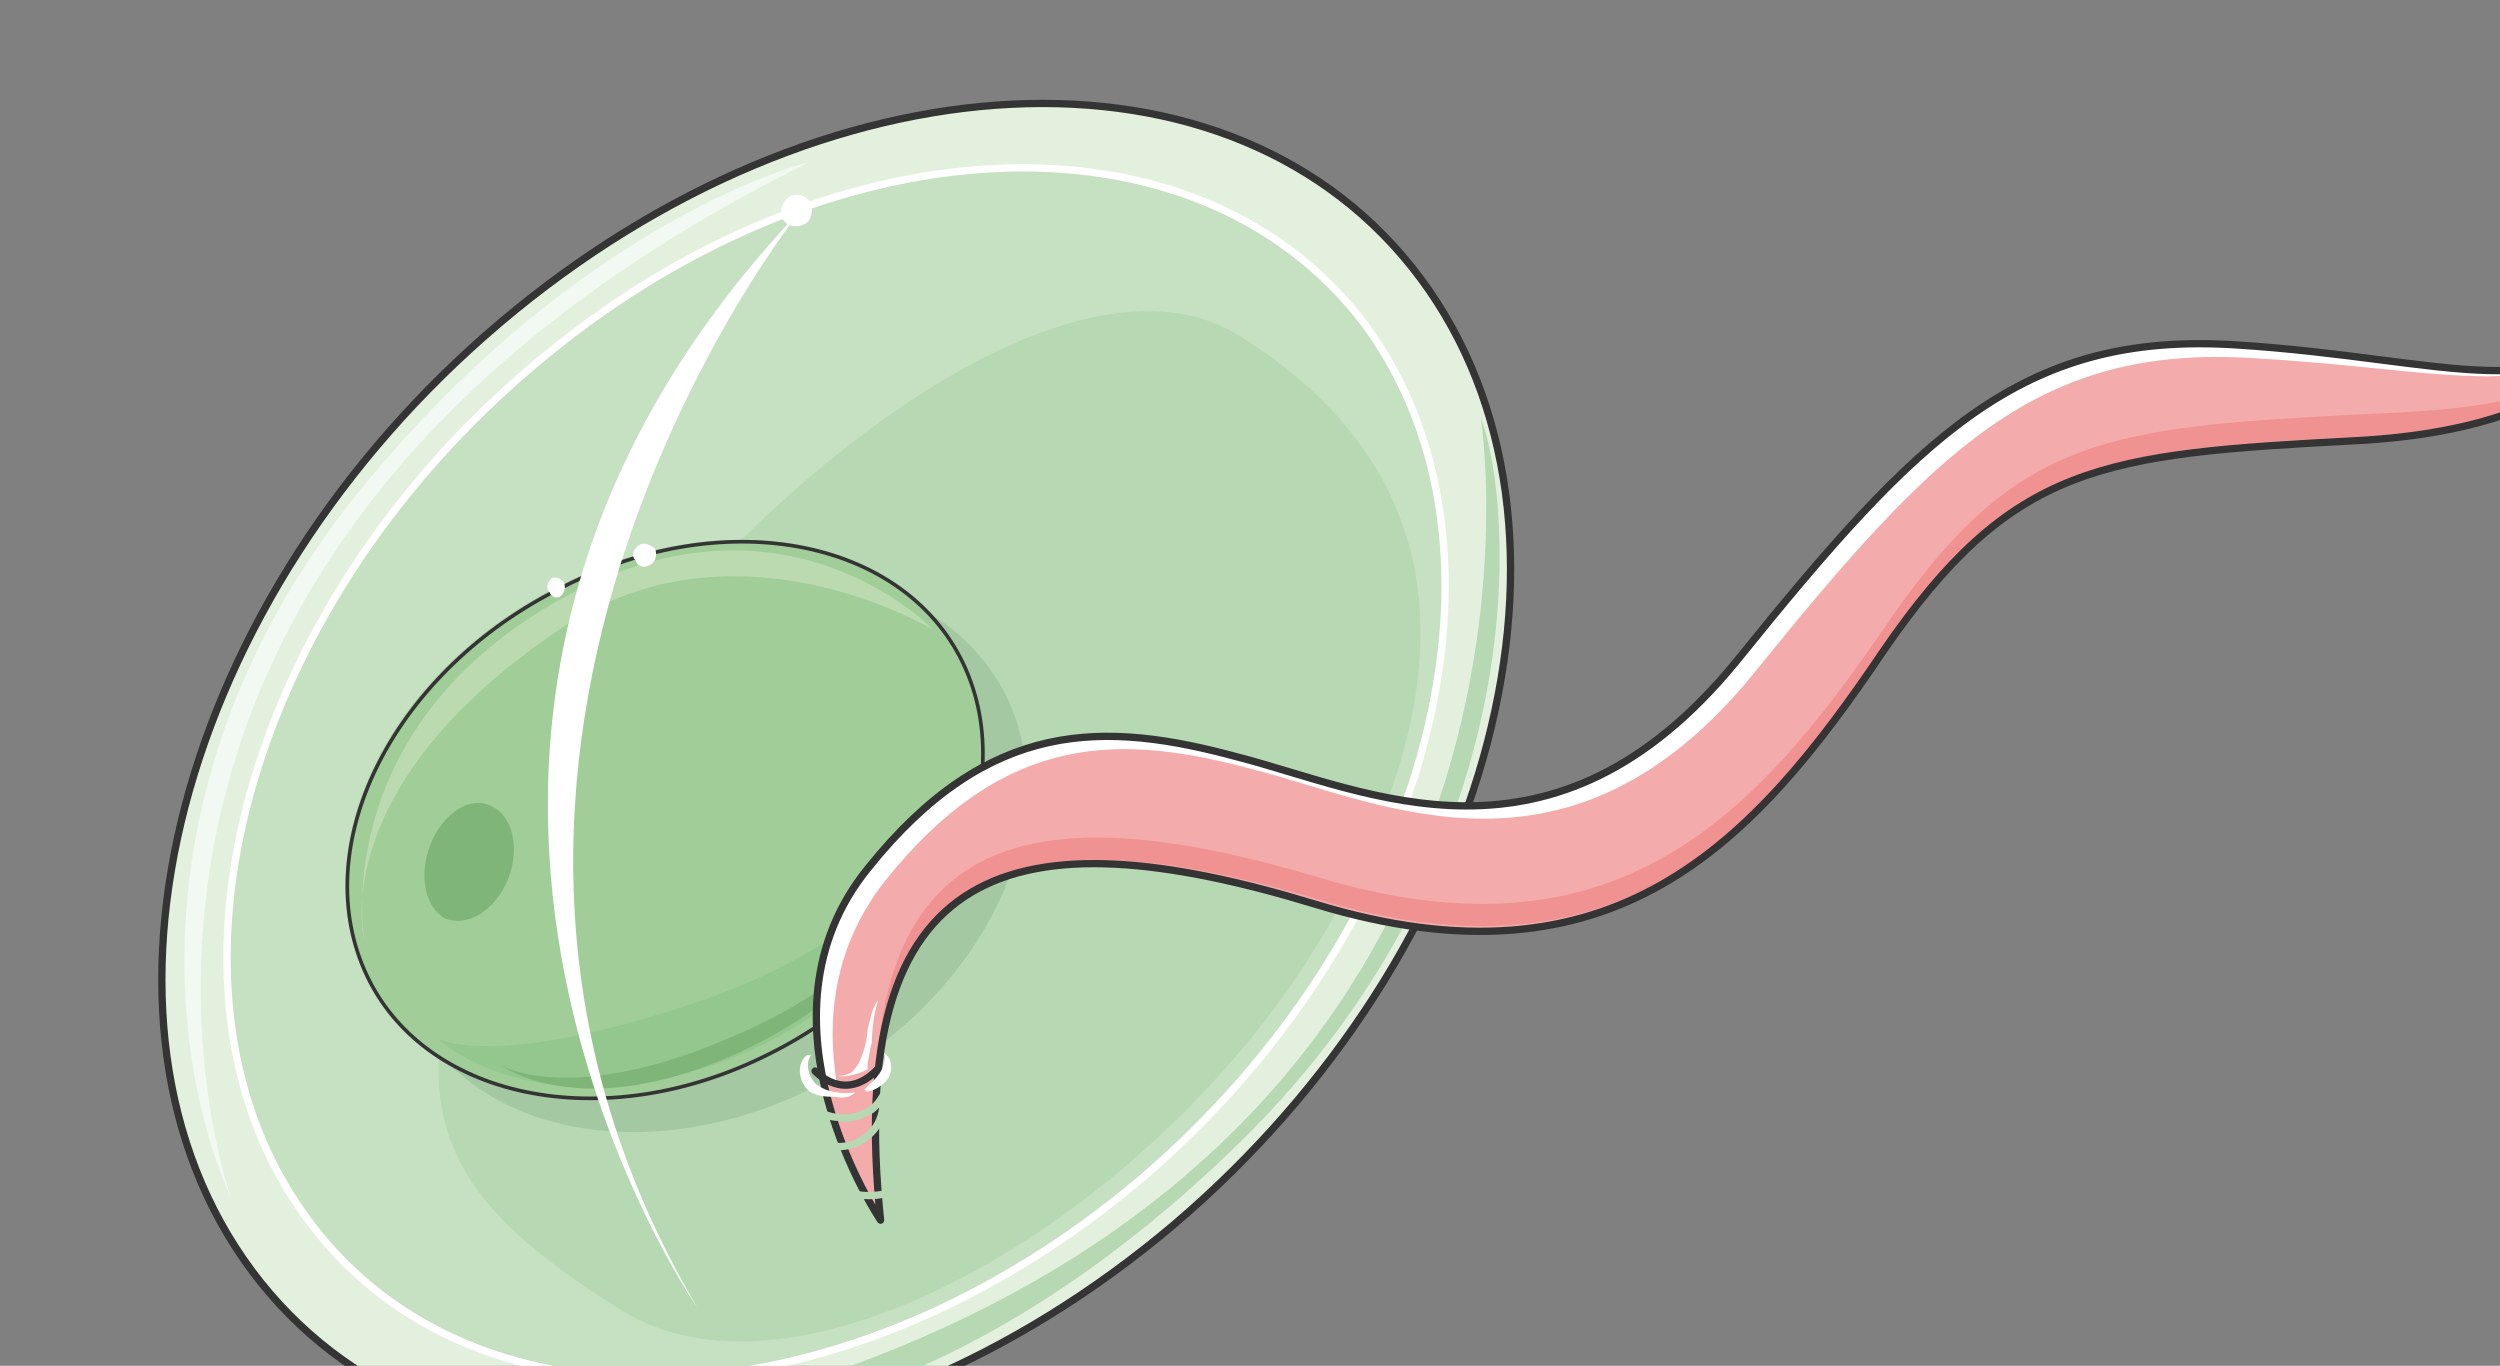 <svg xmlns="http://www.w3.org/2000/svg" version="1.0" viewBox="0 0 219.099 119.698"><rect x="0" y="0" width="219.099" height="119.698" fill="#808080" stroke="none"/><defs><clipPath clipPathUnits="userSpaceOnUse" id="a"><path d="M13.192 8.075h218.827v119.768H13.192z"/></clipPath></defs><path clip-path="url(#a)" d="M124.485 24.385c16.27 21.847 6.596 58.925-21.567 82.91-28.343 24.005-64.561 25.944-80.831 4.097-16.29-21.846-6.596-59.104 21.746-83.11 28.363-24.005 64.381-25.764 80.652-3.897z" fill="#e4f0de" fill-rule="evenodd"/><path clip-path="url(#a)" d="M119.568 28.363c14.63 19.728 5.856 53.308-19.589 74.974-25.644 21.687-58.224 23.426-72.875 3.718-14.831-19.728-6.037-53.308 19.588-74.974 25.464-21.667 58.045-23.246 72.876-3.718z" fill="#c6e0c2" fill-rule="evenodd"/><path d="M108.794 29.542c16.47 10.354 21.407 26.964 7.875 51.17-13.551 24.224-45.932 44.532-62.402 33.998-16.47-10.353-21.607-18.948-8.055-43.173 13.352-24.226 46.292-52.549 62.582-41.995z" fill="#b6d8b2" fill-rule="evenodd"/><path clip-path="url(#a)" d="M124.485 24.385c16.27 21.847 6.596 58.925-21.567 82.91-28.343 24.005-64.561 25.944-80.831 4.097-16.29-21.846-6.596-59.104 21.746-83.11 28.363-24.005 64.381-25.764 80.652-3.897" fill="none" stroke="#343434" stroke-width=".64" stroke-miterlimit="8"/><path clip-path="url(#a)" d="M119.568 28.363c14.63 19.728 5.856 53.308-19.589 74.974-25.644 21.687-58.224 23.426-72.875 3.718-14.831-19.728-6.037-53.308 19.588-74.974 25.464-21.667 58.045-23.246 72.876-3.718" fill="none" stroke="#fff" stroke-width=".64" stroke-miterlimit="8"/><path d="M88.486 61.623c4.937 11.333-2.918 26.364-17.39 33.78-14.63 7.215-30.38 3.897-35.318-7.416-4.957-11.333 2.739-26.364 17.21-33.78 14.631-7.235 30.381-3.897 35.498 7.416z" fill="#a4c9a2" fill-rule="evenodd"/><path d="M84.489 58.505c4.937 11.333-2.918 26.364-17.39 33.78-14.45 7.215-30.381 3.897-35.318-7.416-4.957-11.334 2.738-26.364 17.39-33.58 14.45-7.436 30.2-4.098 35.318 7.216z" fill="#a1cd98" fill-rule="evenodd"/><path d="M31.94 82.47s-3.297-18.129 16.67-29.662c19.968-11.513 33.14 2.359 33.14 2.359s-17.21-10.354-32.42-.2C28.263 69.018 31.94 82.47 31.94 82.47z" fill="#bbdab0" fill-rule="evenodd"/><path d="M38.417 91.065s7.695 7.395 23.266 2.538c15.39-4.877 22.166-17.53 22.706-22.806 0 0-5.477 10.913-23.066 16.95-17.77 6.056-22.906 3.318-22.906 3.318z" fill="#93c78e" fill-rule="evenodd"/><path d="M43.933 93.383s6.956 5.237 20.868-1.159C78.892 85.808 83.27 74.155 83.27 74.155s-4.198 10.294-18.65 16.51c-14.45 6.416-20.687 2.718-20.687 2.718z" fill="#80b579" fill-rule="evenodd"/><path d="M84.649 58.664c4.937 11.334-2.739 26.564-17.39 33.78-14.451 7.216-30.381 3.898-35.318-7.416-4.957-11.333 2.738-26.364 17.39-33.58 14.45-7.435 30.38-4.097 35.318 7.216" fill="none" stroke="#343434" stroke-width=".32" stroke-miterlimit="8"/><path clip-path="url(#a)" d="M70.957 14.191S51.209 18.89 31.621 42.874c-19.388 23.806-17.19 49.17-11.333 62.222 0 0-20.328-55.786 50.669-90.905z" fill="#f2f8f2" fill-rule="evenodd"/><path clip-path="url(#a)" d="M56.806 124.844s22.506 3.118 50.489-23.405c27.983-26.345 25.245-57.745 22.486-64.781 0 0 10.974 69.658-72.975 88.186z" fill="#b6d8b2" fill-rule="evenodd"/><path d="M70.237 18.349S32.121 65.7 61.123 114.61c0 0-34.859-50.07 9.114-96.262z" fill="#fff" fill-rule="evenodd"/><path d="M57.425 48.11c.18.58 0 1.16-.4 1.36-.58.38-1.159.2-1.339-.38-.4-.4-.2-.98.38-1.359.38-.2.96 0 1.36.38zm-7.995 2.979c.18.4 0 1-.36 1.2-.38.2-.74 0-.92-.4-.379-.4-.18-.8.18-1.2.36-.2.92 0 1.1.4zM71.097 17.83c.18.599 0 1.598-.58 1.798-.76.4-1.519.2-1.899-.4-.38-.8 0-1.599.58-1.998.76-.4 1.52 0 1.899.6z" fill="#fff" fill-rule="evenodd"/><path d="M44.533 77.033c-1.1 2.699-3.478 4.238-5.497 3.478-1.819-.98-2.378-3.877-1.279-6.576 1.1-2.698 3.478-4.257 5.297-3.278 1.839.76 2.558 3.658 1.479 6.376z" fill="#80b579" fill-rule="evenodd"/><path d="M77.173 106.935s-11.893-17.57-1.1-30.841c10.614-13.272 20.868-12.872 32.381-9.754 11.353 2.918 27.624 11.313 43.734-8.395 15.91-19.728 24.885-28.903 43.713-27.723 18.849 1.179 28.543 6.056 35.119-3.718 0 0-1.999 10.933-24.505 12.113-22.327 1.179-30.182 1.958-41.535 18.548-11.333 16.79-23.586 30.062-49.75 22.067-26.344-8.015-41.335-3.918-38.057 27.703z" fill="#f3abac" fill-rule="evenodd"/><path d="M226.243 30.861c-1.819 4.298-9.514 5.077-19.568 5.457-22.327 1.18-30.182 1.959-41.535 18.709-11.353 16.55-23.606 29.782-49.77 21.806-24.325-7.215-38.976-4.277-38.597 20.828.54-23.366 14.811-25.885 38.597-18.889 26.164 7.995 38.417-5.257 49.77-21.807 11.353-16.75 19.208-17.529 41.535-18.688 22.506-.98 24.505-12.093 24.505-12.093-1.46 2.159-3.098 3.718-4.937 4.677z" fill="#f09292" fill-rule="evenodd"/><path d="M73.336 94.942c-.9-5.456-.36-11.892 4.217-17.729 10.614-13.272 20.847-12.872 32.38-9.754 11.334 2.918 27.624 11.313 43.714-8.375 15.91-19.708 24.885-28.862 43.733-27.703 13.892.78 21.387 2.938 27.804.4 3.837-3.118 5.836-5.277 5.836-5.277-6.756 9.754-16.27 4.877-35.119 3.718-18.828-1.18-27.803 7.995-43.713 27.683-16.09 19.688-32.38 11.313-43.714 8.375-11.533-3.118-21.767-3.498-32.38 9.754-4.757 6.056-5.137 12.672-4.038 18.329z" fill="#fff" fill-rule="evenodd"/><path d="M77.173 106.935s-11.893-17.57-1.1-30.841c10.614-13.272 20.868-12.872 32.381-9.754 11.353 2.918 27.624 11.313 43.734-8.395 15.91-19.728 24.885-28.903 43.713-27.723 18.849 1.179 28.543 6.056 35.119-3.718 0 0-1.999 10.933-24.505 12.113-22.327 1.179-30.182 1.958-41.535 18.548-11.333 16.79-23.586 30.062-49.75 22.067-26.344-8.015-41.335-3.918-38.057 27.703" fill="none" stroke="#343434" stroke-width=".64" stroke-linecap="round" stroke-linejoin="round" stroke-miterlimit="10"/><path d="M71.437 93.863s2.578 2.918 5.516-.2" fill="none" stroke="#343434" stroke-width=".64" stroke-linecap="round" stroke-linejoin="round" stroke-miterlimit="10"/><path d="M71.077 92.464c-.54.78-.18 1.919.38 2.498.92.78 2.398.96 3.498.78-.36.38-1.1.56-1.66.38-.739 0-1.479 0-2.218-.38-.92-.58-1.48-2.319-.36-3.278zm4.677 3.018c.58-.6 1.16-1 1.54-1.779.179-.4.379-1 .179-1.399.76.4.76 1.6.38 2.179-.38.6-1.32 1.179-1.899 1.179z" fill="#fff" fill-rule="evenodd"/><path d="M71.597 97.54c.56 0 1.099.38 1.838.38.72.2 1.64 0 2.36-.38.739-.199 1.278-.979 1.638-1.558 0 1.739-.36 2.898-1.819 3.877-1.1.76-2.558.76-3.638.38m2.159 3.978c-.38 0 .18.18.36.18.56.38 1.12.38 1.679.38.92 0 2.218-.18 2.938-.96" fill="none" stroke="#b6d8b2" stroke-width=".64" stroke-miterlimit="8"/><path d="M73.435 94.283c.56.18 2.04-.2 2.599-.58v-.6c.18-.58.18-1.159.38-1.738 0-1.16.18-2.519.54-3.698-.54.6-.74 1.959-.92 2.538 0 .58-.18 1.36-.36 1.94-.2.579-.38 1.158-.94 1.738-.18.2-.739.4-1.099.4z" fill="#fff" fill-rule="evenodd"/></svg>